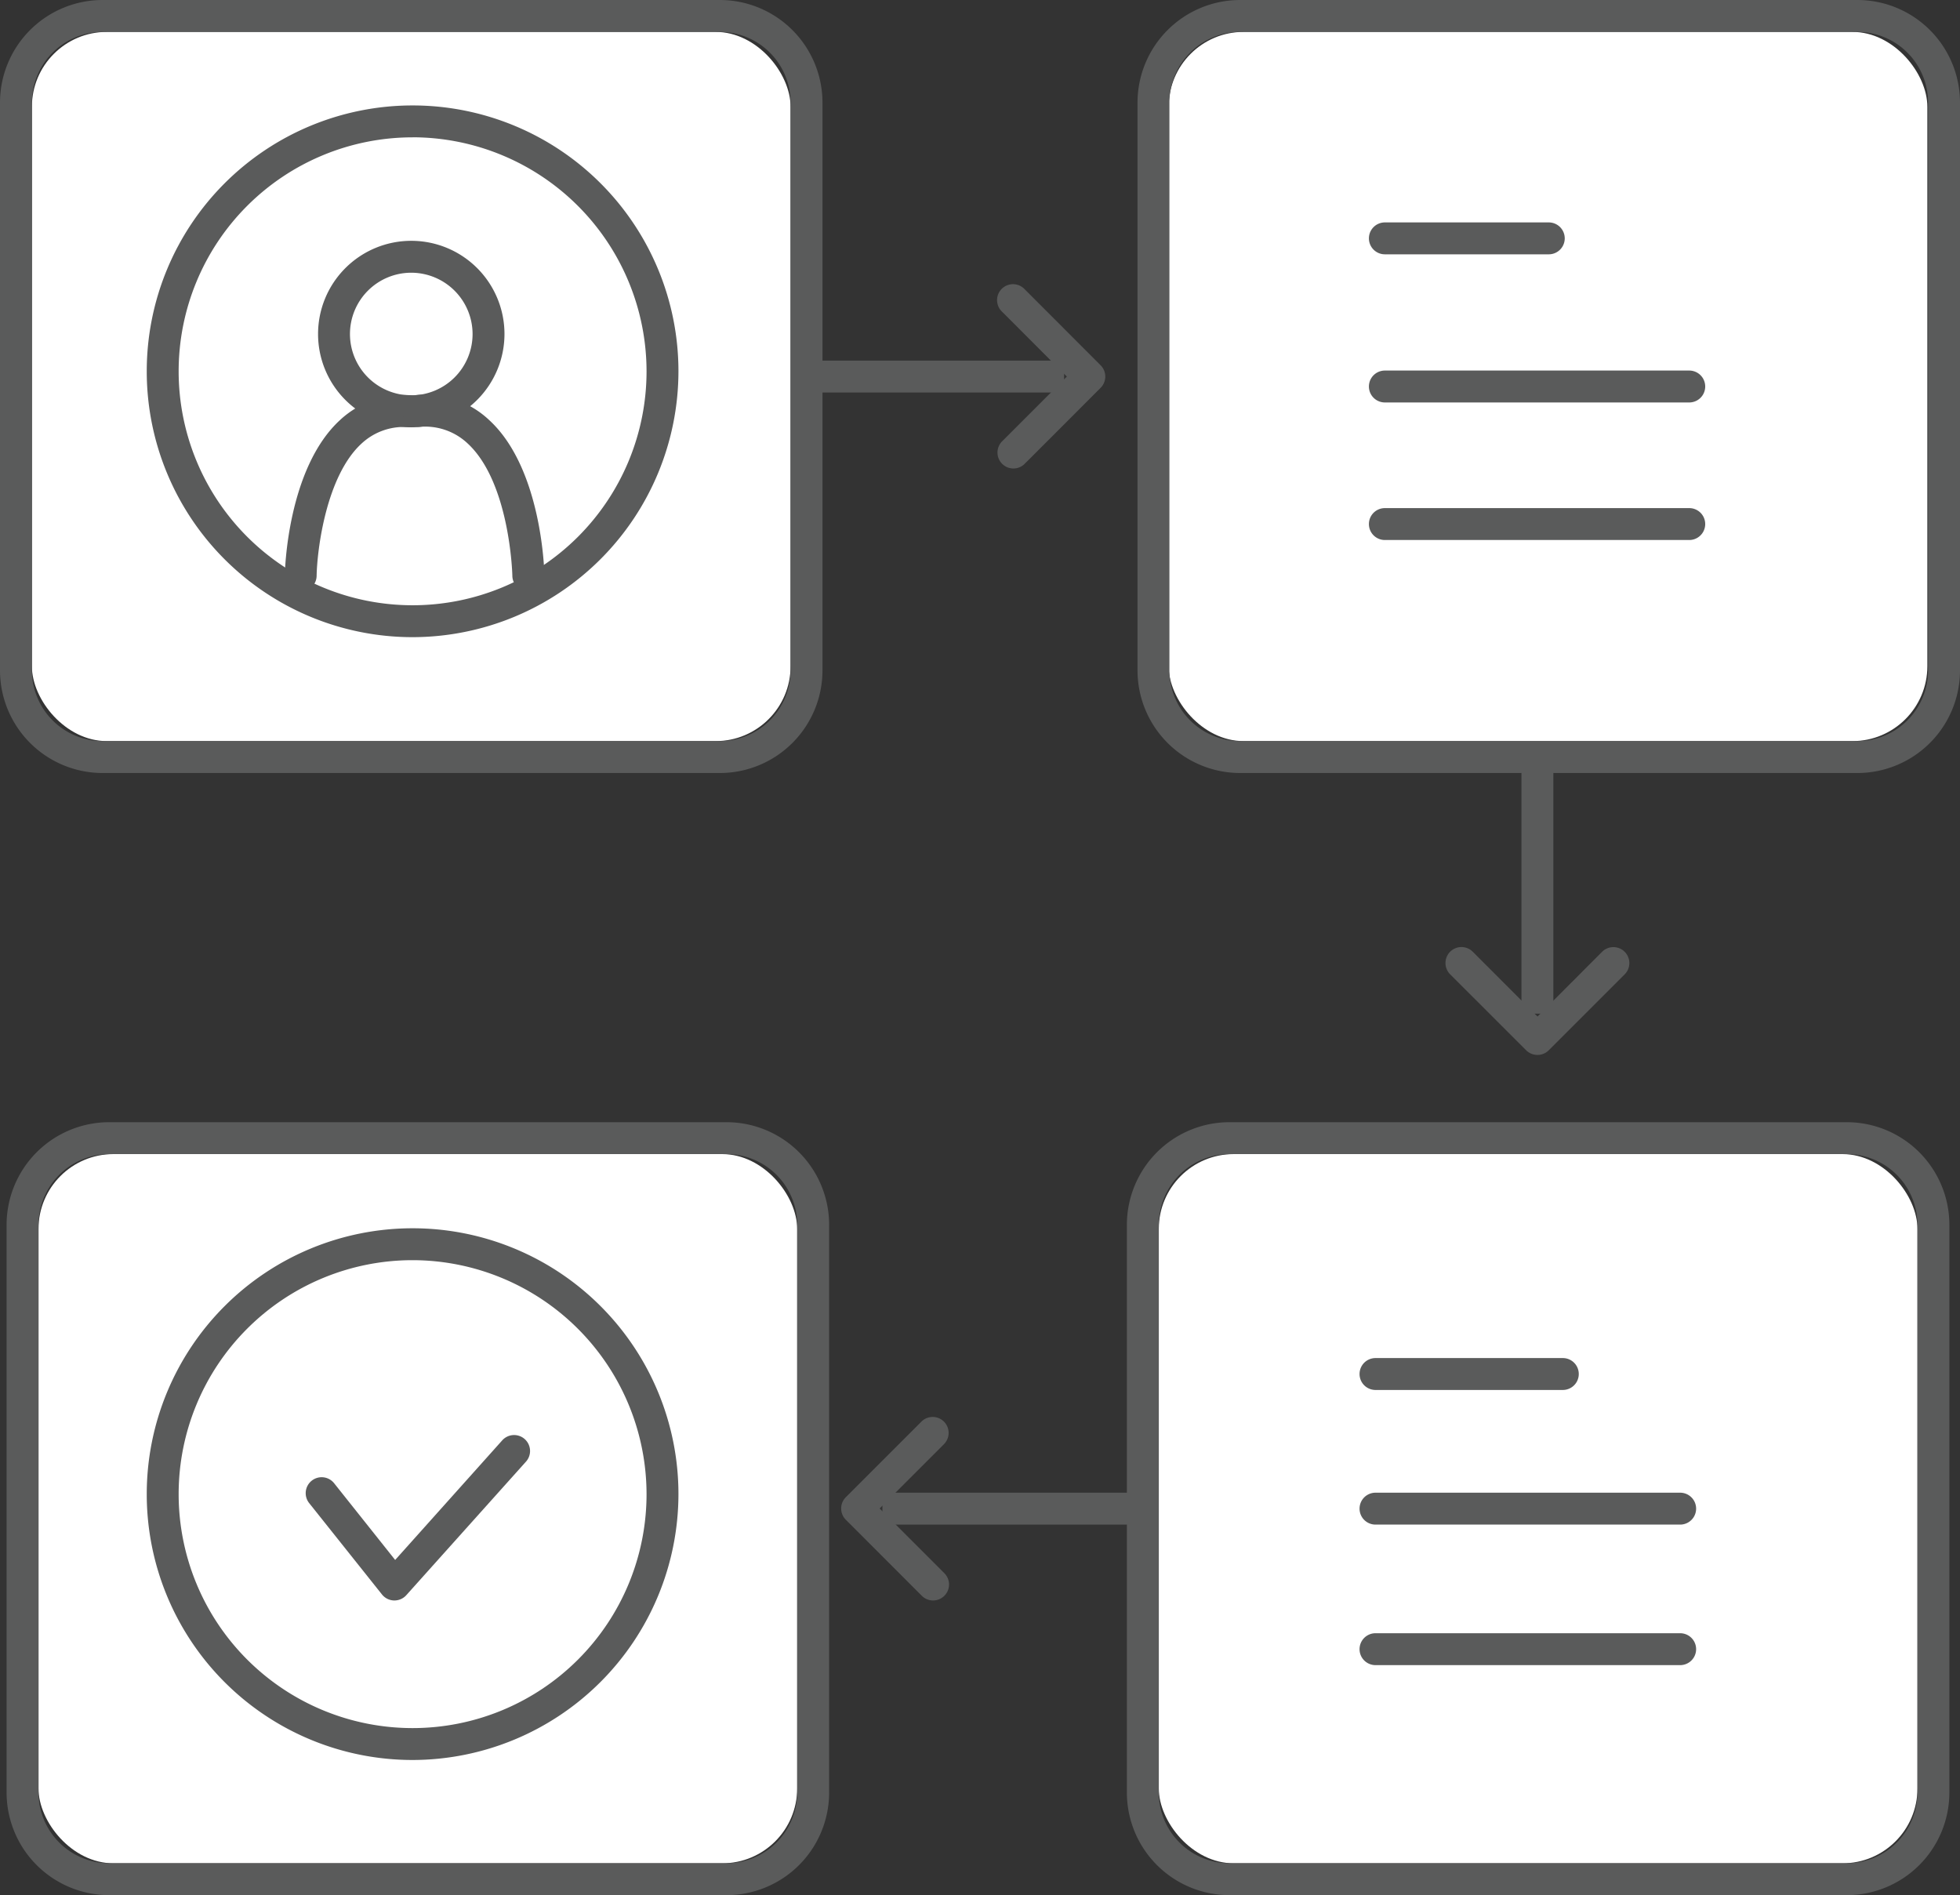 <svg xmlns="http://www.w3.org/2000/svg" viewBox="0 0 368.63 356.42"><rect x="0" y="0" width="368.63" height="356.42" fill="#333333" stroke="none"/><defs><style>.cls-1{fill:#fff;}.cls-2{fill:#5a5b5b;}</style></defs><g id="圖層_2" data-name="圖層 2"><g id="圖層_1-2" data-name="圖層 1"><rect class="cls-1" x="219.8" y="6" width="142.69" height="133.38" rx="14.09"/><rect class="cls-1" x="7.24" y="217.05" width="142.69" height="133.38" rx="14.09"/><rect class="cls-1" x="217.94" y="217.05" width="142.69" height="133.38" rx="14.09"/><rect class="cls-1" x="6" y="6" width="142.69" height="133.38" rx="14.09"/><path class="cls-2" d="M135.4,145.38H19.29A19.31,19.31,0,0,1,0,126.09V19.29A19.31,19.31,0,0,1,19.29,0H135.4a19.31,19.31,0,0,1,19.29,19.29v106.8A19.31,19.31,0,0,1,135.4,145.38ZM19.29,6A13.3,13.3,0,0,0,6,19.29v106.8a13.31,13.31,0,0,0,13.29,13.29H135.4a13.31,13.31,0,0,0,13.29-13.29V19.29A13.3,13.3,0,0,0,135.4,6Z"/><rect class="cls-2" x="153.89" y="67.82" width="46.24" height="6"/><path class="cls-2" d="M190.6,88.11a3,3,0,0,1-2.12-.88,3,3,0,0,1,0-4.24l12.17-12.17L188.48,58.64a3,3,0,1,1,4.24-4.24L207,68.7a3,3,0,0,1,0,4.24L192.72,87.23A3,3,0,0,1,190.6,88.11Z"/><rect class="cls-2" x="286.15" y="144.4" width="6" height="46.24"/><path class="cls-2" d="M289.15,198.4a3,3,0,0,1-2.12-.88l-14.3-14.29A3,3,0,0,1,277,179l12.17,12.18L301.32,179a3,3,0,0,1,4.24,4.25l-14.29,14.29A3,3,0,0,1,289.15,198.4Z"/><rect class="cls-2" x="165.96" y="280.73" width="46.24" height="6"/><path class="cls-2" d="M175.49,301a3,3,0,0,1-2.12-.88l-14.29-14.3a3,3,0,0,1,0-4.24l14.29-14.29a3,3,0,0,1,4.24,4.24l-12.17,12.17,12.17,12.17a3,3,0,0,1,0,4.25A3,3,0,0,1,175.49,301Z"/><path class="cls-2" d="M74.19,301H74.1a3,3,0,0,1-2.26-1.13L58.19,282.74A3,3,0,1,1,62.88,279l11.44,14.38,20.09-22.44a3,3,0,1,1,4.47,4L76.42,300A3,3,0,0,1,74.19,301Z"/><path class="cls-2" d="M293.93,261.41H258.7a3,3,0,0,1,0-6h35.23a3,3,0,0,1,0,6Z"/><path class="cls-2" d="M316,286.73H258.7a3,3,0,0,1,0-6H316a3,3,0,1,1,0,6Z"/><path class="cls-2" d="M291.29,47.83H260.46a3,3,0,0,1,0-6h30.83a3,3,0,0,1,0,6Z"/><path class="cls-2" d="M317.71,75.69H260.46a3,3,0,0,1,0-6h57.25a3,3,0,0,1,0,6Z"/><path class="cls-2" d="M317.71,101.56H260.46a3,3,0,0,1,0-6h57.25a3,3,0,0,1,0,6Z"/><path class="cls-2" d="M77.35,80.35A17.53,17.53,0,1,1,94.88,62.82,17.55,17.55,0,0,1,77.35,80.35Zm0-29.06A11.53,11.53,0,1,0,88.88,62.82,11.55,11.55,0,0,0,77.35,51.29Z"/><path class="cls-2" d="M77.6,119.83a50,50,0,1,1,50-50A50.06,50.06,0,0,1,77.6,119.83Zm0-94a44,44,0,1,0,44,44A44.06,44.06,0,0,0,77.6,25.82Z"/><path class="cls-2" d="M77.6,331a50,50,0,1,1,50-50A50.07,50.07,0,0,1,77.6,331Zm0-94a44,44,0,1,0,44,44A44.06,44.06,0,0,0,77.6,237Z"/><path class="cls-2" d="M56.57,111.25h0a3,3,0,0,1-3-3.06c0-.81.48-20.11,10.39-29.2a17.56,17.56,0,0,1,13.59-4.63,3,3,0,1,1-.41,6A11.63,11.63,0,0,0,68,83.42c-6.67,6.11-8.36,20-8.45,24.88A3,3,0,0,1,56.57,111.25Z"/><path class="cls-2" d="M99.36,111.25a3,3,0,0,1-3-3c0-.25-.46-17.57-8.45-24.89a11.65,11.65,0,0,0-9.11-3.07,3,3,0,0,1-.42-6A17.55,17.55,0,0,1,92,79c9.91,9.09,10.38,28.39,10.39,29.2a3,3,0,0,1-2.94,3.06Z"/><path class="cls-2" d="M316,313.16H258.7a3,3,0,0,1,0-6H316a3,3,0,0,1,0,6Z"/><path class="cls-2" d="M349.34,145.38H233.23a19.31,19.31,0,0,1-19.29-19.29V19.29A19.31,19.31,0,0,1,233.23,0H349.34a19.31,19.31,0,0,1,19.29,19.29v106.8A19.31,19.31,0,0,1,349.34,145.38ZM233.23,6a13.3,13.3,0,0,0-13.29,13.29v106.8a13.31,13.31,0,0,0,13.29,13.29H349.34a13.31,13.31,0,0,0,13.29-13.29V19.29A13.3,13.3,0,0,0,349.34,6Z"/><path class="cls-2" d="M347.34,356.42H231.23a19.31,19.31,0,0,1-19.29-19.29V230.33a19.31,19.31,0,0,1,19.29-19.28H347.34a19.31,19.31,0,0,1,19.29,19.28v106.8A19.31,19.31,0,0,1,347.34,356.42ZM231.23,217.05a13.3,13.3,0,0,0-13.29,13.28v106.8a13.3,13.3,0,0,0,13.29,13.29H347.34a13.3,13.3,0,0,0,13.29-13.29V230.33a13.3,13.3,0,0,0-13.29-13.28Z"/><path class="cls-2" d="M136.65,356.42H20.53A19.31,19.31,0,0,1,1.24,337.13V230.33a19.31,19.31,0,0,1,19.29-19.28H136.65a19.31,19.31,0,0,1,19.29,19.28v106.8A19.31,19.31,0,0,1,136.65,356.42ZM20.53,217.05A13.31,13.31,0,0,0,7.24,230.33v106.8a13.31,13.31,0,0,0,13.29,13.29H136.65a13.31,13.31,0,0,0,13.29-13.29V230.33a13.31,13.31,0,0,0-13.29-13.28Z"/></g></g></svg>